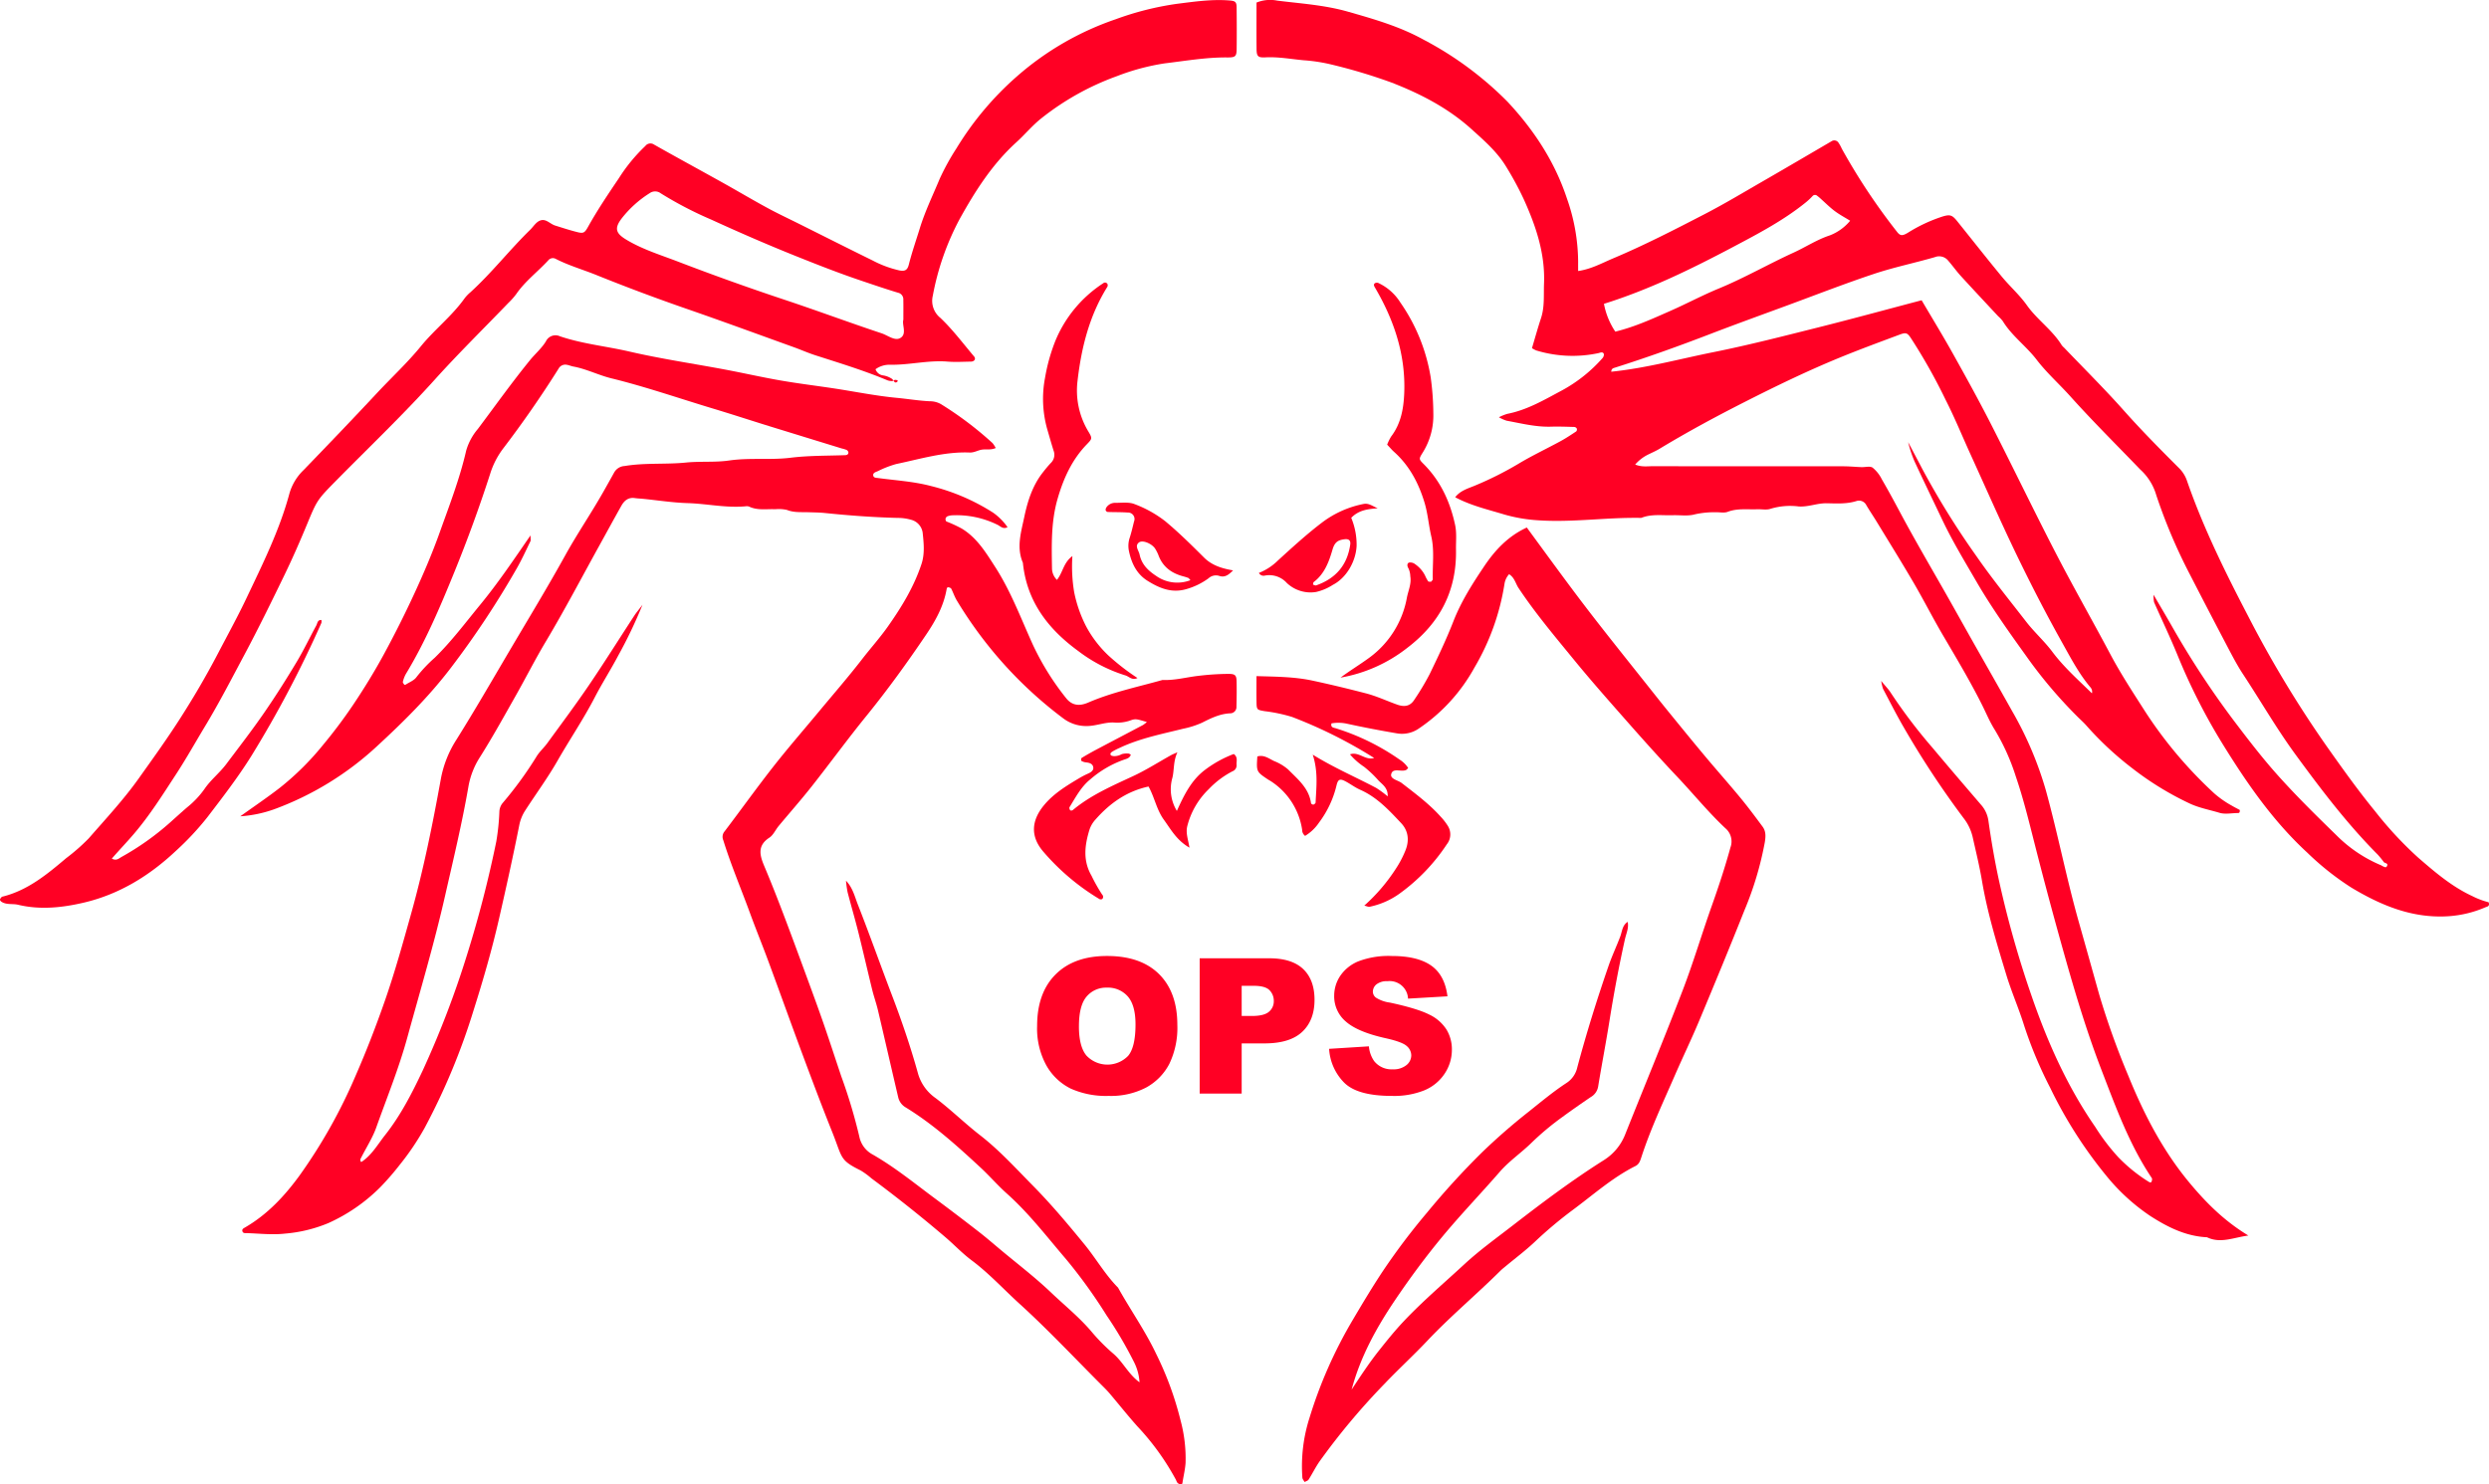 <svg xmlns="http://www.w3.org/2000/svg" width="714.442" height="426.235" viewBox="0 0 714.442 426.235">
  <g id="Group_6" data-name="Group 6" transform="translate(-831 498)">
    <g id="Group_5" data-name="Group 5" transform="translate(0 -120)">
      <g id="Group_4" data-name="Group 4" transform="translate(831 -378)">
        <g id="Group_2" data-name="Group 2">
          <path id="Path_10" data-name="Path 10" d="M600.438,199.206a1.911,1.911,0,0,0-.347-1.793c-3.318-3.9-5.68-8.447-8.148-12.859-4.587-8.2-8.9-16.568-12.988-25.028-4.639-9.6-8.915-19.368-13.336-29.069-2.37-5.2-4.529-10.507-7.119-15.594A160.591,160.591,0,0,0,548.449,97c-.982-1.441-1.362-1.6-3.208-.911-5.8,2.171-11.622,4.309-17.35,6.666-9.143,3.761-18.036,8.064-26.857,12.536-8.389,4.253-16.654,8.709-24.7,13.577-1.089.659-2.276,1.155-3.417,1.728a11.769,11.769,0,0,0-3.56,2.787c1.9.763,3.483.476,5,.478q27.345.031,54.69.025c1.75,0,3.5.171,5.249.239,1.1.042,2.47-.365,3.224.152a10.03,10.03,0,0,1,2.62,3.311c1.762,3.023,3.433,6.1,5.078,9.189,4.336,8.138,9.008,16.084,13.559,24.1,2.9,5.116,5.753,10.271,8.66,15.39,3.375,5.942,6.755,11.882,10.091,17.847a101.843,101.843,0,0,1,9.676,22.677c3.494,12.662,5.979,25.563,9.569,38.192,1.945,6.843,3.848,13.7,5.776,20.548a223.945,223.945,0,0,0,8.331,23.269c4.432,10.941,9.852,21.441,17.389,30.557,4.736,5.728,10.021,11.115,17.1,15.395-4.357.589-7.988,2.365-11.865.5-6.1-.291-11.332-2.924-16.317-6.137a57.428,57.428,0,0,1-12.605-11.543,126.518,126.518,0,0,1-16.1-25.255,119.6,119.6,0,0,1-7.522-18c-1.514-4.843-3.581-9.515-5.055-14.368-2.71-8.917-5.444-17.833-7-27.059-.71-4.2-1.731-8.355-2.664-12.518a13.876,13.876,0,0,0-2.6-5.453,261.678,261.678,0,0,1-17.267-26.216c-2.072-3.576-3.938-7.271-5.869-10.927a13.462,13.462,0,0,1-.524-2.263c1.286,1.574,2.1,2.39,2.706,3.341a152.48,152.48,0,0,0,12.063,15.9c4.589,5.477,9.239,10.9,13.894,16.325a8.718,8.718,0,0,1,2.124,4.664c.824,5.787,1.809,11.544,3.062,17.271a294.2,294.2,0,0,0,9.293,32.874c4.567,13.264,10.249,26.046,18.28,37.651A60.021,60.021,0,0,0,608,332.222a45.11,45.11,0,0,0,8.863,7.155c.37.216.657.174.767-.215.079-.282.173-.683.039-.882-6.436-9.576-10.317-20.316-14.43-30.984-4-10.377-7.229-20.985-10.255-31.658Q588.266,258.985,584,242.2c-1.643-6.446-3.213-12.908-5.366-19.2a62.373,62.373,0,0,0-6.035-13.424c-1.432-2.262-2.467-4.776-3.671-7.181-3.42-6.83-7.337-13.38-11.205-19.961-2.9-4.935-5.486-10.055-8.372-15-3.442-5.9-7.049-11.7-10.6-17.529-.99-1.627-2.064-3.2-3.032-4.84a2.342,2.342,0,0,0-2.852-1.2c-2.819.886-5.692.686-8.552.635-2.726-.048-5.267,1.11-8.04.914a19.379,19.379,0,0,0-8.045.669c-1.142.406-2.534.091-3.812.138-2.849.107-5.72-.327-8.524.743-.983.375-2.217.083-3.335.12a25.179,25.179,0,0,0-6.146.615c-1.938.538-4.125.169-6.2.236-3.017.1-6.085-.416-9.018.735a1.3,1.3,0,0,1-.476.027c-9.738-.156-19.441,1.355-29.178.694a44.508,44.508,0,0,1-9.84-1.691c-4.68-1.419-9.5-2.526-14-4.929,1.47-1.943,3.734-2.525,5.709-3.36a96.95,96.95,0,0,0,12.365-6.2c3.951-2.383,8.149-4.355,12.208-6.565,1.535-.835,2.993-1.814,4.455-2.776a.849.849,0,0,0,.177-.8.958.958,0,0,0-.706-.479c-2.236-.063-4.476-.151-6.709-.084-4.346.131-8.52-.943-12.736-1.712a10.677,10.677,0,0,1-2.215-.992,14.073,14.073,0,0,1,2.395-.973c5.741-1.111,10.7-4.07,15.739-6.755a42.566,42.566,0,0,0,11.526-9.168,1.616,1.616,0,0,0,.471-1.236c-.285-.806-1.051-.4-1.57-.277a35.742,35.742,0,0,1-17.838-.769,8.8,8.8,0,0,1-1.237-.658c.878-2.937,1.667-5.8,2.6-8.625,1.071-3.256.729-6.6.862-9.926.347-8.651-2.351-16.573-5.845-24.272a91.128,91.128,0,0,0-4.994-9.231c-2.579-4.29-6.344-7.552-10.011-10.86-6.7-6.039-14.549-10.1-22.906-13.343a156.263,156.263,0,0,0-17.762-5.3,48.327,48.327,0,0,0-7.512-1.111c-3.641-.341-7.249-1.018-10.946-.829-2.186.111-2.518-.32-2.539-2.468-.043-4.451-.013-8.9-.013-13.264a10.407,10.407,0,0,1,5.97-.557c6.753.84,13.574,1.267,20.172,3.143,7.5,2.132,15.006,4.279,21.859,8.092a96.965,96.965,0,0,1,16.662,11.056,94.6,94.6,0,0,1,7.4,6.749c7.577,8.108,13.57,17.245,17.057,27.824a55.423,55.423,0,0,1,3.2,18.165c-.011.769,0,1.538,0,2.608,3.8-.562,6.861-2.291,10.022-3.622,8.977-3.78,17.64-8.239,26.283-12.71,5.648-2.921,11.108-6.207,16.621-9.384,6.616-3.813,13.2-7.677,19.79-11.536a1.433,1.433,0,0,1,2.053.467,10.932,10.932,0,0,1,.916,1.669,178.552,178.552,0,0,0,15.777,23.772c.966,1.274,1.558,1.338,3.224.332a43.989,43.989,0,0,1,9.935-4.644c2.091-.634,2.751-.435,4.137,1.288,4.272,5.311,8.48,10.676,12.814,15.937,2.323,2.82,5.123,5.28,7.224,8.244,2.968,4.186,7.32,7.112,10.02,11.492a4.632,4.632,0,0,0,.66.693c5.728,5.993,11.626,11.835,17.131,18.026,5.095,5.728,10.471,11.165,15.886,16.573a9.3,9.3,0,0,1,2.262,3.612c4.7,13.578,11.063,26.411,17.685,39.114a321.331,321.331,0,0,0,22.412,37.11c4.486,6.345,9,12.695,13.925,18.7a106.607,106.607,0,0,0,12.355,13.3c4.811,4.161,9.639,8.313,15.5,11.027a22.024,22.024,0,0,0,4.707,1.778c.436,1.2-.436,1.246-.914,1.449a32.119,32.119,0,0,1-10.542,2.562c-10.362.69-19.359-3.065-27.928-8.207a79.44,79.44,0,0,1-12.686-10.067c-9.827-9.053-17.324-19.925-24.259-31.145a173.531,173.531,0,0,1-12.96-25.529c-2.1-5.131-4.5-10.139-6.739-15.217a9.207,9.207,0,0,1-.138-2.128c1.993,3.416,3.6,6.12,5.156,8.848a252.652,252.652,0,0,0,18.012,27.466c3.919,5.159,7.873,10.338,12.223,15.221,5.426,6.093,11.222,11.788,17.039,17.456a39.783,39.783,0,0,0,12.986,8.727,2.37,2.37,0,0,0,.389.235c.391.146.87.533,1.167,0,.475-.858-.439-.845-.838-1.146a27.619,27.619,0,0,0-1.79-2.2c-8.764-8.815-16.239-18.67-23.56-28.677-5.448-7.445-10.036-15.428-15.1-23.113-1.572-2.385-2.913-4.93-4.245-7.462q-5.56-10.573-11.02-21.2a156.129,156.129,0,0,1-9.661-22.809,15.887,15.887,0,0,0-4.462-7.2c-.119-.106-.23-.222-.34-.338-6.63-6.893-13.435-13.63-19.816-20.747-3.192-3.562-6.811-6.769-9.69-10.533-3.013-3.941-7.138-6.849-9.738-11.108a9.757,9.757,0,0,0-1.313-1.391c-3.577-3.844-7.175-7.669-10.713-11.548-1.283-1.406-2.385-2.975-3.637-4.41a3.333,3.333,0,0,0-3.844-1.008c-5.781,1.676-11.708,2.89-17.41,4.79-8.438,2.811-16.734,6.05-25.083,9.124-7.316,2.693-14.651,5.338-21.927,8.136-9.057,3.483-18.182,6.76-27.433,9.69-.415.131-.972.22-1.024,1.154,9.985-1.018,19.644-3.676,29.414-5.636,10.086-2.023,20.066-4.6,30.05-7.1,9.825-2.464,19.6-5.138,29.632-7.782,3.049,5.189,6.108,10.193,8.965,15.309,3.723,6.668,7.418,13.357,10.888,20.158,6.31,12.362,12.322,24.877,18.692,37.208,5.037,9.751,10.483,19.289,15.632,28.983,2.912,5.483,6.3,10.665,9.635,15.882a122.642,122.642,0,0,0,20.2,24.065,28.818,28.818,0,0,0,5.079,3.536c.782.462,1.6.867,2.227,1.206.059.721-.137.887-.56.887-1.756,0-3.634.419-5.241-.065-2.88-.868-5.866-1.4-8.635-2.706a87.306,87.306,0,0,1-16.637-10.251,92.5,92.5,0,0,1-12.853-11.982c-.732-.842-1.564-1.6-2.365-2.38a132.606,132.606,0,0,1-15.077-17.795c-5-6.958-9.974-13.953-14.28-21.375-3.35-5.775-6.829-11.506-9.691-17.522-2.666-5.606-5.375-11.2-7.988-16.828a33.911,33.911,0,0,1-1.862-5.587c1.329,2.515,2.674,5.021,3.984,7.546a234.448,234.448,0,0,0,15.542,25.082c4.513,6.532,9.514,12.675,14.362,18.939,2.33,3.01,5.228,5.586,7.506,8.631,3.373,4.509,7.566,8.178,11.53,12.084-.205-.245-.181-.3.063-.17ZM463.657,95.221c5.662-1.381,10.713-3.717,15.789-5.952,4.666-2.054,9.177-4.472,13.887-6.415,7.374-3.041,14.28-7.026,21.521-10.33,3.471-1.585,6.673-3.719,10.344-4.926a14.232,14.232,0,0,0,5.868-4.216c-1.484-.921-3.039-1.748-4.433-2.789s-2.635-2.3-3.945-3.463a11.68,11.68,0,0,0-1.095-.921.916.916,0,0,0-1.275.04,18.6,18.6,0,0,1-2.067,1.934c-6.361,5.131-13.571,8.909-20.722,12.694C485.591,77.2,473.45,83.14,460.4,87.237A21.373,21.373,0,0,0,463.657,95.221Z" fill="#ff0024"/>
          <path id="Path_11" data-name="Path 11" d="M103.692,333.657c2.995-1.935,4.715-5.062,6.834-7.738,4.44-5.606,7.7-11.97,10.747-18.412a272.44,272.44,0,0,0,12.775-33.339,329.293,329.293,0,0,0,8.409-32.571,65.413,65.413,0,0,0,.884-8.507,4.134,4.134,0,0,1,1.008-2.6,107.855,107.855,0,0,0,9.769-13.454c.853-1.322,2.071-2.4,3-3.684,4.013-5.517,8.1-10.983,11.935-16.625,4.455-6.559,8.664-13.286,13-19.929.541-.829,1.189-1.588,2.367-3.147a133.646,133.646,0,0,1-6.975,14.6c-2.154,4.075-4.648,7.971-6.768,12.062-3.222,6.22-7.157,12.01-10.623,18.076-2.832,4.957-6.208,9.539-9.293,14.319a12.038,12.038,0,0,0-1.731,4.327c-1.789,8.984-3.767,17.933-5.813,26.863-2.015,8.794-4.521,17.458-7.244,26.061a189.165,189.165,0,0,1-14.046,33.819,74.385,74.385,0,0,1-7.177,10.656,77.4,77.4,0,0,1-5.631,6.48,50.027,50.027,0,0,1-14.86,10.262A41.054,41.054,0,0,1,81.79,354.2c-3.614.417-7.33-.03-11-.143-.4-.012-1,.108-1.2-.509-.179-.57.208-.808.624-1.047,6.482-3.726,11.461-9.067,15.791-15.017a151.114,151.114,0,0,0,16.068-28.616c3.123-7.141,5.925-14.4,8.475-21.727,2.808-8.074,5.089-16.337,7.4-24.573,3.593-12.777,6.215-25.783,8.58-38.83a31.412,31.412,0,0,1,4.484-11.358c5.312-8.477,10.306-17.153,15.389-25.772,5.328-9.033,10.777-18,15.854-27.171,3.458-6.247,7.486-12.132,10.992-18.337,1.017-1.8,2.032-3.6,3.029-5.411a3.666,3.666,0,0,1,3.018-1.886c5.849-.977,11.764-.406,17.6-.994,4.142-.417,8.331,0,12.39-.588,5.9-.86,11.835-.078,17.656-.794,5.255-.646,10.478-.549,15.717-.739.546-.02.9-.3.867-.819a1.021,1.021,0,0,0-.527-.688,9.36,9.36,0,0,0-1.37-.413q-10.482-3.221-20.96-6.451c-5.313-1.647-10.6-3.381-15.926-4.984-9.735-2.928-19.344-6.272-29.232-8.7-3.694-.908-7.143-2.687-10.92-3.389-.625-.116-1.222-.383-1.847-.493a2.192,2.192,0,0,0-2.418,1.113q-7.476,11.891-16,23.053a23.754,23.754,0,0,0-3.647,7.194q-4.611,14.27-10.27,28.172c-4.079,10.026-8.3,19.976-13.93,29.267a8.594,8.594,0,0,0-.838,2.225c-.059.22.225.555.4.8.049.067.323.05.433-.022,1.049-.683,2.388-1.173,3.063-2.128a41.327,41.327,0,0,1,5.243-5.562c4.8-4.676,8.789-10.027,13.024-15.181,5.137-6.253,9.654-12.947,14.469-19.957,0,.845.144,1.341-.023,1.687-1.247,2.584-2.443,5.2-3.863,7.693a259.945,259.945,0,0,1-18.9,28.56c-6.313,8.308-13.683,15.6-21.286,22.606a87.889,87.889,0,0,1-29.532,18.1,35.914,35.914,0,0,1-9.693,2.011c4.075-2.926,7.838-5.457,11.409-8.234a79.469,79.469,0,0,0,12.211-12.1,142.959,142.959,0,0,0,8.851-11.8c3.088-4.612,6.006-9.361,8.659-14.233q4.8-8.823,9.007-17.97c2.587-5.622,5.02-11.339,7.1-17.164,2.771-7.755,5.759-15.454,7.607-23.517a16.749,16.749,0,0,1,3.356-6.212c4.95-6.6,9.736-13.321,14.943-19.725,1.493-1.836,3.366-3.419,4.58-5.412a3.039,3.039,0,0,1,4.019-1.463c6.494,2.2,13.323,2.853,19.96,4.389,9.088,2.1,18.348,3.455,27.524,5.181,5.277.993,10.517,2.193,15.806,3.11,5.161.9,10.367,1.525,15.547,2.314,5.954.906,11.876,2.123,17.86,2.684,3.157.3,6.293.829,9.461.981a6.436,6.436,0,0,1,3.2.814A99.718,99.718,0,0,1,284.9,127.225a7.838,7.838,0,0,1,.913,1.409c-1.328.608-2.584.318-3.76.442-1.265.133-2.345.909-3.7.855-7.241-.289-14.124,1.849-21.1,3.3a29.862,29.862,0,0,0-5.327,2.07c-.546.231-1.371.438-1.278,1.19s.866.694,1.492.778c5.027.675,10.1.967,15.05,2.269a59.674,59.674,0,0,1,17.882,7.665,17.123,17.123,0,0,1,4.133,4.156c-1.281.708-2.1-.318-2.929-.7a26.5,26.5,0,0,0-12.961-2.7,4.373,4.373,0,0,0-1.388.3,1.03,1.03,0,0,0-.521.68c-.041.254.092.716.277.8a37.924,37.924,0,0,1,4.319,1.991c4.416,2.65,6.969,6.9,9.629,11.02,4.506,6.984,7.4,14.767,10.809,22.294a76.063,76.063,0,0,0,9.538,15.363c1.67,2.139,3.766,2.445,6.372,1.319,6.874-2.97,14.19-4.477,21.353-6.494,3.521.164,6.934-.818,10.395-1.195a75.6,75.6,0,0,1,8.544-.547c1.911.007,2.277.383,2.313,2.22.046,2.395.021,4.792-.044,7.186a1.8,1.8,0,0,1-1.754,1.918c-2.968.122-5.529,1.382-8.093,2.678a25.467,25.467,0,0,1-5.442,1.742c-6.155,1.537-12.417,2.745-18.211,5.485a18.311,18.311,0,0,0-2.1,1.074c-.31.2-.8.553-.458,1.034.142.2.569.236.876.282a4.521,4.521,0,0,0,2.272-.583,5.508,5.508,0,0,1,1.89-.163c.235,0,.469.2.7.313-.278.9-1,1.147-1.8,1.392a29.971,29.971,0,0,0-9.841,5.714c-2.646,2.132-4.2,5.151-5.955,7.986-.119.192.023.642.186.871.082.115.573.107.73-.024,5.193-4.349,11.337-6.974,17.4-9.805,3.73-1.742,7.227-3.98,10.833-5.987.388-.216.81-.372,1.819-.831-1.209,2.636-.89,4.994-1.428,7.285a11.98,11.98,0,0,0,1.271,9.56c2.063-4.576,4.172-8.829,8.023-11.746a32.944,32.944,0,0,1,8.315-4.6c1.236.9.724,2.08.806,3.1a1.816,1.816,0,0,1-1.191,1.874,25.487,25.487,0,0,0-6.792,5.118,22.32,22.32,0,0,0-6.14,10.5c-.55,2.057.208,3.894.6,6.3-3.695-2.124-5.327-5.222-7.361-8.034-2.093-2.893-2.659-6.424-4.392-9.519-6.274,1.364-11.116,4.815-15.2,9.449a8.2,8.2,0,0,0-1.714,2.835c-1.4,4.49-2,8.957.557,13.345a46.8,46.8,0,0,0,3.048,5.4.9.9,0,0,1-.036,1.327c-.187,0-.5.1-.7-.014a65.7,65.7,0,0,1-16.02-13.483c-4.024-4.557-3.489-9.148,0-13.422,2.769-3.388,6.473-5.628,10.176-7.836a24.273,24.273,0,0,1,2.548-1.32c.777-.346,1.554-.856,1.494-1.672-.084-1.122-1.068-1.439-2.107-1.536a3.3,3.3,0,0,1-1.328-.441.911.911,0,0,1,.042-.813c1.343-.817,2.711-1.6,4.1-2.335,4.507-2.388,9.029-4.747,13.535-7.136a8.336,8.336,0,0,0,1.126-.875c-2.867-.812-3.181-1.036-4.792-.422a11.435,11.435,0,0,1-4.706.57c-2.57-.107-4.945.956-7.535,1.009a10.915,10.915,0,0,1-7.024-2.243,118.182,118.182,0,0,1-19.7-18.662,119.682,119.682,0,0,1-10.765-15.091c-.657-1.073-1.054-2.3-1.628-3.431-.108-.211-.479-.341-.752-.4-.366-.081-.509.169-.579.57-.848,4.806-3.14,8.971-5.826,12.952-5.415,8.026-11.077,15.863-17.187,23.391-5.4,6.648-10.442,13.578-15.748,20.3-3.046,3.861-6.312,7.55-9.456,11.334-.91,1.1-1.524,2.59-2.65,3.325-3.547,2.317-2.762,5.106-1.448,8.223,1.911,4.531,3.709,9.113,5.458,13.71,2.37,6.229,4.662,12.489,6.96,18.745,1.586,4.318,3.171,8.637,4.675,12.984,1.708,4.939,3.318,9.912,4.983,14.866a153.134,153.134,0,0,1,5.176,17.262,7.488,7.488,0,0,0,3.821,5.185c6.361,3.637,12.031,8.282,17.9,12.635q6.312,4.683,12.516,9.511c2.135,1.655,4.181,3.425,6.253,5.159,4.865,4.073,9.935,7.932,14.517,12.3,4,3.81,8.335,7.28,11.9,11.558a54.353,54.353,0,0,0,6.093,6.1c2.733,2.38,4.255,5.826,7.442,8.154a14.954,14.954,0,0,0-1.708-6.058,117.065,117.065,0,0,0-7.743-13.145,148.735,148.735,0,0,0-11.678-16.2c-5.485-6.4-10.614-13.135-16.951-18.787-2.62-2.337-4.923-5.026-7.5-7.416-6.757-6.269-13.6-12.449-21.494-17.3a4.517,4.517,0,0,1-2.2-2.945c-1.946-8.307-3.843-16.626-5.8-24.931-.47-2-1.171-3.939-1.661-5.932-1.359-5.524-2.619-11.072-4-16.59-.957-3.824-2.08-7.605-3.066-11.422a28.885,28.885,0,0,1-.459-3.3c1.928,1.991,2.5,4.536,3.4,6.834,3.417,8.708,6.543,17.53,9.876,26.272,2.769,7.264,5.27,14.616,7.353,22.1a12.9,12.9,0,0,0,5.051,7.183c4.433,3.341,8.413,7.277,12.8,10.683,5.579,4.332,10.291,9.54,15.208,14.529,5.24,5.316,10.036,11.04,14.77,16.829,3.322,4.061,5.919,8.666,9.627,12.409,3.547,6.369,7.76,12.329,10.915,18.956a93.108,93.108,0,0,1,7.039,19.188,41.741,41.741,0,0,1,1.432,12.215c-.131,1.881-.593,3.738-.88,5.609-.065.422-.228.627-.608.509a1.955,1.955,0,0,1-.813-.4,3.273,3.273,0,0,1-.433-.846,72.563,72.563,0,0,0-11.114-15.42c-2.749-3.079-5.312-6.321-7.985-9.468-.722-.85-1.525-1.634-2.315-2.424-7.8-7.8-15.349-15.872-23.505-23.279-4.58-4.16-8.773-8.762-13.773-12.494-2.659-1.985-4.964-4.451-7.509-6.624q-10.34-8.824-21.248-16.913a21.854,21.854,0,0,0-3.065-2.246c-6.151-3.046-5.174-3.548-8.169-11.023-2.892-7.217-5.633-14.5-8.346-21.782-3.375-9.064-6.63-18.173-9.983-27.246-1.7-4.608-3.564-9.159-5.251-13.774-2.561-7.006-5.488-13.877-7.7-21.015a2.414,2.414,0,0,1,.4-2.554c4.7-6.193,9.226-12.515,14.021-18.63,4.208-5.367,8.7-10.516,13.053-15.765,4.159-5.011,8.438-9.93,12.42-15.079,2.421-3.131,5.068-6.069,7.362-9.325,3.957-5.618,7.484-11.4,9.646-17.95.978-2.962.642-6.032.33-9.006a4.468,4.468,0,0,0-3.344-3.692,13.727,13.727,0,0,0-3.772-.525c-7-.17-13.966-.689-20.926-1.406-1.582-.163-3.181-.171-4.773-.225-2.06-.07-4.112.152-6.139-.664a10.547,10.547,0,0,0-3.321-.2c-2.532-.111-5.123.4-7.557-.761a1.893,1.893,0,0,0-.946-.082c-5.6.528-11.1-.741-16.662-.911-4.273-.13-8.529-.8-12.793-1.229-.792-.079-1.591-.1-2.377-.214-1.858-.276-3.027.711-3.849,2.164-2.1,3.721-4.141,7.481-6.211,11.222-5.159,9.324-10.1,18.768-15.569,27.922-3.019,5.05-5.671,10.318-8.571,15.441-3.357,5.928-6.649,11.9-10.283,17.658a22.845,22.845,0,0,0-3.273,8.343c-1.835,10.6-4.356,21.04-6.737,31.517-3.121,13.731-7.132,27.217-10.866,40.782-2.408,8.744-5.818,17.115-8.853,25.625-1.063,2.98-2.821,5.713-4.272,8.554C103.553,332.667,103.169,333.036,103.692,333.657Z" fill="#ff0024"/>
          <path id="Path_12" data-name="Path 12" d="M251.308,106.02a2.66,2.66,0,0,0,2.115,1.76,6.3,6.3,0,0,1,2.622,1.008c.444.342.714,1.374,1.371.922.69-.476-.1-.639-.456-.642-.279,0-.559.33-.843.337a3.434,3.434,0,0,1-1.38-.208c-6.726-2.818-13.692-4.938-20.624-7.163-2.118-.68-4.161-1.591-6.256-2.346C217.7,96.03,207.563,92.3,197.36,88.767q-13.293-4.6-26.332-9.862c-3.837-1.541-7.833-2.687-11.531-4.586a1.708,1.708,0,0,0-2.155.464c-3.021,3.277-6.648,5.977-9.2,9.708a20.3,20.3,0,0,1-2.226,2.494c-7.072,7.349-14.359,14.506-21.18,22.081-8.958,9.948-18.633,19.174-28.017,28.694-5.729,5.813-5.7,5.805-8.639,12.9-2.009,4.846-4.115,9.659-6.4,14.379-3.735,7.712-7.5,15.415-11.536,22.974-3.662,6.866-7.225,13.785-11.256,20.466-2.789,4.621-5.428,9.35-8.38,13.87C46.7,228.184,43,234.082,38.441,239.421c-2.04,2.391-4.238,4.675-6.342,7.1,1.3.741,2.033-.052,2.817-.489A77.891,77.891,0,0,0,48.84,236.14c1.655-1.472,3.283-2.975,4.969-4.41a25.909,25.909,0,0,0,4.882-5.184c1.776-2.629,4.341-4.6,6.276-7.18,3.706-4.941,7.481-9.809,10.989-14.913,3.244-4.718,6.293-9.538,9.223-14.436,2.028-3.39,3.727-6.974,5.618-10.447.331-.608.314-1.633,1.462-1.542a2.225,2.225,0,0,1-.013.841A317.628,317.628,0,0,1,72.04,217.231c-3.8,6.058-8.144,11.695-12.479,17.364a81.627,81.627,0,0,1-9.127,9.764c-7.538,7.09-16.222,12.427-26.341,14.8-6.158,1.446-12.54,2.148-18.9.622-1.537-.369-3.222.062-4.675-.8-.23-.137-.508-.418-.518-.643-.01-.245.244-.521.43-.745a.853.853,0,0,1,.434-.186c7.184-1.825,12.683-6.395,18.165-11.031a56.322,56.322,0,0,0,6.441-5.657c4.9-5.623,9.978-11.069,14.332-17.183,3.962-5.562,7.949-11.1,11.642-16.842,3.956-6.154,7.665-12.454,11.052-18.939,2.791-5.344,5.7-10.632,8.285-16.076,4.624-9.752,9.456-19.444,12.28-29.92A15.052,15.052,0,0,1,87.109,135c7.068-7.319,14.123-14.659,21.059-22.1,4.211-4.514,8.769-8.73,12.669-13.513,3.926-4.816,8.906-8.645,12.519-13.73a11.35,11.35,0,0,1,1.656-1.727c6.144-5.595,11.253-12.177,17.186-17.972,1.016-.992,1.791-2.46,3.23-2.743,1.457-.287,2.546,1.108,3.887,1.531,2.121.668,4.241,1.355,6.4,1.9,1.716.433,2.109.224,3.04-1.449,2.707-4.867,5.812-9.479,8.926-14.085a47.9,47.9,0,0,1,7.552-9.186,1.826,1.826,0,0,1,2.484-.427c6.508,3.684,13.084,7.25,19.617,10.891,4.308,2.4,8.55,4.924,12.884,7.279,3.069,1.668,6.24,3.149,9.367,4.711,6.98,3.487,13.944,7,20.949,10.441a31.055,31.055,0,0,0,7.583,2.815c1.643.326,2.348-.073,2.758-1.695.891-3.529,2.09-6.959,3.16-10.429,1.507-4.888,3.735-9.453,5.68-14.137a68.035,68.035,0,0,1,4.823-8.773,88.682,88.682,0,0,1,17.433-20.733A84.083,84.083,0,0,1,320.236,5.531a85.632,85.632,0,0,1,17.475-4.416C342.753.482,347.82-.279,352.945.138c1.622.132,2,.419,2.016,1.99.042,3.992.053,7.986.007,11.978-.023,2.047-.35,2.408-2.635,2.385-6.061-.061-12.031.988-18,1.7a64.808,64.808,0,0,0-13.722,3.671A76.558,76.558,0,0,0,299,33.9c-2.624,2.055-4.778,4.7-7.26,6.949-6.943,6.3-11.885,14.1-16.347,22.166a76.091,76.091,0,0,0-7.643,21.9,6.255,6.255,0,0,0,2.15,6.334c3.553,3.366,6.525,7.349,9.7,11.1.594.7.1,1.47-.919,1.483-2.238.03-4.489.174-6.712-.008-5.609-.459-11.1,1.048-16.683.9A6.768,6.768,0,0,0,251.308,106.02ZM259.3,91.8c0-2.186.027-3.942-.011-5.7a1.939,1.939,0,0,0-1.546-2.06c-3.5-1.059-6.954-2.243-10.417-3.408-6.33-2.13-12.538-4.564-18.741-7.048-8.27-3.311-16.426-6.864-24.515-10.568a106.783,106.783,0,0,1-14.409-7.512,2.665,2.665,0,0,0-3.138-.066,31.273,31.273,0,0,0-8.087,7.293c-2.139,2.824-1.694,4.247,1.288,6.053,4.676,2.832,9.9,4.418,14.927,6.348q15.33,5.878,30.932,11.064c9.181,3.06,18.268,6.446,27.464,9.5,1.785.592,3.773,2.267,5.361,1.365C260.419,95.92,258.844,93.29,259.3,91.8Z" fill="#ff0024"/>
          <path id="Path_13" data-name="Path 13" d="M387.976,398.98c2.5-3.793,5.012-7.638,7.875-11.241,2.27-2.856,4.548-5.691,7.065-8.359,5.484-5.814,11.574-10.975,17.421-16.388,4.3-3.978,9.091-7.428,13.735-11.022,8.543-6.61,17.176-13.106,26.318-18.878a15.331,15.331,0,0,0,6.192-7.6c5.467-13.7,11.11-27.334,16.4-41.1,3.069-8,5.5-16.236,8.372-24.314,1.963-5.523,3.793-11.076,5.347-16.729a4.965,4.965,0,0,0-1.46-5.55c-4.884-4.585-9.112-9.8-13.711-14.665-4.906-5.187-9.686-10.521-14.411-15.887-5.142-5.84-10.308-11.667-15.232-17.688-5.519-6.752-11.152-13.425-16-20.71-.86-1.294-1.148-3.008-2.716-3.977a5.286,5.286,0,0,0-1.329,2.821,67.912,67.912,0,0,1-8.662,24.07,50.371,50.371,0,0,1-15.95,17.439,8.466,8.466,0,0,1-6.334,1.351c-4.685-.8-9.359-1.686-14-2.7a11.6,11.6,0,0,0-4.705-.153c-.33,1.237.687,1.234,1.321,1.438a66.215,66.215,0,0,1,18.348,9.041,7.846,7.846,0,0,1,2.348,2.334c-.228.21-.41.492-.664.6-1.4.569-3.708-.712-4.2,1.115-.4,1.465,1.935,1.776,3,2.6,3.9,3.026,7.871,5.962,11.186,9.659a17.12,17.12,0,0,1,2.04,2.624,4.551,4.551,0,0,1-.28,5.315,54.2,54.2,0,0,1-13.841,14.349,22.606,22.606,0,0,1-8.3,3.577c-.388.087-.853-.172-1.543-.331a51.556,51.556,0,0,0,9.06-10.59,29.532,29.532,0,0,0,2.677-5.059c1.211-2.851,1.013-5.711-1.142-8.012-3.479-3.716-6.959-7.473-11.775-9.6-1.447-.641-2.738-1.623-4.14-2.376-1.659-.89-2.208-.678-2.643,1.091a28.706,28.706,0,0,1-5,10.666,12.784,12.784,0,0,1-4.026,3.858,2.173,2.173,0,0,1-.85-1.755,20.144,20.144,0,0,0-9-13.953c-.265-.177-.556-.314-.82-.492-3.326-2.233-3.326-2.235-3.039-6.6,1.847-.552,3.271.569,4.764,1.3a14.039,14.039,0,0,1,4.082,2.443c2.788,2.829,5.98,5.369,6.565,9.695.023.167.492.425.691.378.249-.058.611-.381.621-.6.2-4.4.78-8.814-.824-13.735,6.227,3.833,12.331,6.437,18.184,9.534a30.167,30.167,0,0,1,3.332,2.442c.1-2.443-1.505-3.375-2.629-4.544a31.753,31.753,0,0,0-4.159-3.95,19.28,19.28,0,0,1-4.036-3.565c2.514-.913,4.366,1.831,6.937,1.038a133.772,133.772,0,0,0-23.575-11.786,45.5,45.5,0,0,0-7.884-1.657c-2.2-.391-2.269-.368-2.306-2.717-.038-2.379-.008-4.759-.008-7.344,5.569.168,10.862.167,16.127,1.3,5.115,1.1,10.187,2.326,15.252,3.638,3.111.806,5.966,2.159,8.949,3.224,2.107.752,3.766.522,4.975-1.377a74.04,74.04,0,0,0,4.393-7.342c2.425-5,4.821-10.042,6.84-15.217,2.22-5.688,5.457-10.756,8.819-15.76,3.106-4.622,6.846-8.65,12.237-11.133,4.122,5.613,8.213,11.246,12.373,16.827q4.542,6.1,9.235,12.078c4.4,5.62,8.866,11.192,13.307,16.782,1.874,2.357,3.739,4.722,5.641,7.057,3.5,4.3,7,8.606,10.559,12.862,3.362,4.021,6.848,7.939,10.184,11.982,2.217,2.688,4.3,5.489,6.373,8.29,1,1.357.918,2.83.637,4.531a95,95,0,0,1-5.847,19.526c-4.217,10.611-8.579,21.166-12.987,31.7-2.208,5.275-4.7,10.429-6.982,15.674-3.358,7.715-6.948,15.339-9.568,23.354-.36,1.1-.638,2.121-1.748,2.677-6.6,3.306-12.067,8.221-17.933,12.564a121.384,121.384,0,0,0-10.946,9.191c-2.654,2.5-5.587,4.7-8.395,7.035-.49.408-1,.8-1.449,1.248-6.9,6.853-14.39,13.1-21.074,20.188-3.944,4.184-8.2,8.07-12.168,12.238a195.751,195.751,0,0,0-18.64,22.251c-1.183,1.685-2.1,3.559-3.2,5.3-.218.342-.763.475-1.157.7-.221-.414-.6-.816-.638-1.245a45.489,45.489,0,0,1,1.968-16.923,129.342,129.342,0,0,1,12.449-28.291c2.826-4.792,5.677-9.558,8.751-14.191a190.917,190.917,0,0,1,12.617-16.7,225.548,225.548,0,0,1,15.76-17.276,176.38,176.38,0,0,1,13.29-11.6c3.6-2.866,7.147-5.842,10.989-8.353a7.167,7.167,0,0,0,3.1-4.517c2.617-9.8,5.64-19.471,8.947-29.054.983-2.85,2.274-5.591,3.35-8.411.573-1.5.585-3.271,2.156-4.267.37,1.766-.421,3.34-.788,4.993-1.711,7.7-3.165,15.45-4.409,23.243-1.018,6.381-2.242,12.729-3.29,19.1A4.277,4.277,0,0,1,456.6,315c-2.754,1.88-5.495,3.783-8.185,5.754a78.815,78.815,0,0,0-8.773,7.332c-2.949,2.9-6.424,5.238-9.158,8.384-5.416,6.231-11.138,12.176-16.422,18.547-4.881,5.885-9.4,12.018-13.644,18.3C395.107,381.2,390.487,389.545,387.976,398.98Z" fill="#ff0024"/>
          <path id="Path_14" data-name="Path 14" d="M303.384,166.5c1.734-2.151,1.855-4.966,4.436-6.831a44.555,44.555,0,0,0,.511,10.351,37.569,37.569,0,0,0,3.427,9.82,32.769,32.769,0,0,0,6.334,8.308,64.765,64.765,0,0,0,8.409,6.524c-1.533.782-2.417-.445-3.488-.754a43.569,43.569,0,0,1-13.485-6.972c-8.678-6.317-14.813-14.276-15.918-25.361-1.919-4.409-.49-8.892.389-13.1.921-4.4,2.3-8.906,5.212-12.674.779-1.006,1.572-1.989,2.44-2.9a3.256,3.256,0,0,0,.771-3.512c-.621-1.961-1.176-3.943-1.752-5.919a32.078,32.078,0,0,1-.706-14.986A52.3,52.3,0,0,1,302.878,98a36.119,36.119,0,0,1,13.773-16.657.79.79,0,0,1,1.217.171.956.956,0,0,1-.015.838c-5.145,8.238-7.446,17.412-8.542,26.895a22.769,22.769,0,0,0,3.093,14.649c1.192,1.982,1.081,2.1-.442,3.678-4.316,4.46-6.753,9.915-8.427,15.772-1.864,6.52-1.68,13.209-1.57,19.889A4.7,4.7,0,0,0,303.384,166.5Z" fill="#ff0024"/>
          <path id="Path_15" data-name="Path 15" d="M398.17,127.668a14.4,14.4,0,0,1,1.146-2.337c2.832-3.72,3.585-8.065,3.758-12.546.423-10.987-2.944-20.941-8.446-30.293-.232-.393-.467-.907.11-1.218a1.15,1.15,0,0,1,.876-.033,14.911,14.911,0,0,1,6.369,5.653,52.145,52.145,0,0,1,8.681,21.432,78.606,78.606,0,0,1,.76,10.421,20.059,20.059,0,0,1-3.1,11.288c-1.063,1.721-1.081,1.8.287,3.168,4.874,4.872,7.617,10.82,9.053,17.469.514,2.379.223,4.769.266,7.153.212,11.823-4.6,21.052-14.024,28.225a42.9,42.9,0,0,1-19.127,8.513c2.765-2.062,5.61-3.766,8.272-5.726a27.347,27.347,0,0,0,10.8-17.324c.4-1.983,1.331-3.923.957-6.063a5.63,5.63,0,0,0-.537-2.279c-.357-.556-.474-1.383.163-1.635a2.215,2.215,0,0,1,1.775.459,8.861,8.861,0,0,1,2.817,3.211,11.013,11.013,0,0,0,.9,1.686c.11.159.522.142.8.139.1,0,.221-.179.308-.294s.236-.276.232-.412c-.118-4.117.521-8.226-.441-12.36-.747-3.209-.978-6.528-1.95-9.722-1.7-5.593-4.34-10.574-8.745-14.524C399.532,129.19,399.023,128.571,398.17,127.668Z" fill="#ff0024"/>
          <path id="Path_16" data-name="Path 16" d="M353.939,163.769c-1.306,1.325-2.375,2.11-3.961,1.589a3.141,3.141,0,0,0-3.082.688,20,20,0,0,1-6.352,3.1c-4.205,1.227-7.721-.237-11.141-2.373-3.2-2-4.642-5.132-5.371-8.646a7.35,7.35,0,0,1,.256-3.777c.487-1.506.84-3.056,1.219-4.6a1.866,1.866,0,0,0-1.817-2.588c-1.906-.142-3.827-.087-5.739-.163a.8.8,0,0,1-.586-.493,1.265,1.265,0,0,1,.248-.867,3,3,0,0,1,2.46-1.264c1.9.025,4-.3,5.655.393a33.347,33.347,0,0,1,8.712,4.858c3.929,3.268,7.538,6.842,11.143,10.436C347.776,162.254,350.553,163.2,353.939,163.769Zm-12.228,2.812c-.418-.44-.5-.6-.62-.64a13.5,13.5,0,0,0-1.346-.429c-3.414-.881-6-2.715-7.246-6.154a11.363,11.363,0,0,0-.849-1.7c-.832-1.471-3.642-2.755-4.736-1.895-1.286,1.009-.054,2.263.189,3.435.6,2.869,2.431,4.622,4.781,6.172A10.5,10.5,0,0,0,341.711,166.581Z" fill="#ff0024"/>
          <path id="Path_17" data-name="Path 17" d="M361.352,164.5a16.122,16.122,0,0,0,5.4-3.511c4.093-3.739,8.2-7.5,12.6-10.861a28.913,28.913,0,0,1,12.033-5.426c1.452-.287,2.364.491,4.073,1.246-3.063.206-5.506.589-7.6,2.727a20.173,20.173,0,0,1,1.543,8.034c-.211,4.482-2.9,9.208-6.833,11.228a15.1,15.1,0,0,1-4.806,2.036,9.918,9.918,0,0,1-8.389-2.581,6.779,6.779,0,0,0-6.385-2.112A1.5,1.5,0,0,1,361.352,164.5Zm15.528,3.366c.322.081.67.294.913.209,5.588-1.954,8.936-5.789,9.777-11.711.168-1.176-.392-1.681-1.6-1.535-1.845.224-2.843.761-3.484,2.964-.995,3.418-2.27,6.985-5.392,9.324C376.925,167.242,376.946,167.612,376.88,167.868Z" fill="#ff0024"/>
          <path id="Path_18" data-name="Path 18" d="M600.438,199.206l.257-.14c-.244-.131-.268-.075-.063.17Z" fill="#ff0024"/>
        </g>
        <g id="Group_3" data-name="Group 3">
          <path id="Path_19" data-name="Path 19" d="M297.693,294.6q0-9.514,5.3-14.814t14.759-5.3q9.7,0,14.945,5.207t5.247,14.589a23.907,23.907,0,0,1-2.293,11.17,16.34,16.34,0,0,1-6.624,6.784,21.861,21.861,0,0,1-10.8,2.425,24.851,24.851,0,0,1-10.877-2.093,16.381,16.381,0,0,1-6.983-6.626A22,22,0,0,1,297.693,294.6Zm12,.053q0,5.883,2.186,8.454a8.274,8.274,0,0,0,11.937.053q2.119-2.518,2.12-9.037,0-5.486-2.213-8.017a7.562,7.562,0,0,0-6-2.53,7.29,7.29,0,0,0-5.83,2.57Q309.7,288.716,309.7,294.652Z" fill="#ff0024"/>
          <path id="Path_20" data-name="Path 20" d="M344.356,275.147h19.953q6.519,0,9.765,3.1t3.246,8.825q0,5.883-3.538,9.2t-10.8,3.312h-6.571V314H344.356Zm12.057,16.563h2.941q3.471,0,4.876-1.2a3.887,3.887,0,0,0,1.4-3.088,4.312,4.312,0,0,0-1.219-3.1q-1.218-1.272-4.584-1.272h-3.418Z" fill="#ff0024"/>
          <path id="Path_21" data-name="Path 21" d="M381.506,301.145l11.421-.716a8.7,8.7,0,0,0,1.511,4.24,6.344,6.344,0,0,0,5.3,2.359,5.868,5.868,0,0,0,3.962-1.206,3.615,3.615,0,0,0,1.391-2.8,3.567,3.567,0,0,0-1.325-2.7q-1.325-1.192-6.148-2.252-7.9-1.776-11.261-4.718a9.484,9.484,0,0,1-3.392-7.5A10.184,10.184,0,0,1,384.7,280.2a11.511,11.511,0,0,1,5.221-4.187,24.365,24.365,0,0,1,9.552-1.524q7.446,0,11.355,2.769t4.65,8.812l-11.315.662a5.286,5.286,0,0,0-5.882-5.009,4.813,4.813,0,0,0-3.154.888,2.722,2.722,0,0,0-1.059,2.16,2.165,2.165,0,0,0,.874,1.67,9.845,9.845,0,0,0,4.028,1.431q7.869,1.695,11.275,3.432a11.851,11.851,0,0,1,4.955,4.306,10.925,10.925,0,0,1,1.55,5.751,12.316,12.316,0,0,1-2.067,6.89,12.929,12.929,0,0,1-5.777,4.783,23.327,23.327,0,0,1-9.353,1.63q-9.91,0-13.726-3.816A15.053,15.053,0,0,1,381.506,301.145Z" fill="#ff0024"/>
        </g>
      </g>
    </g>
  </g>
</svg>
